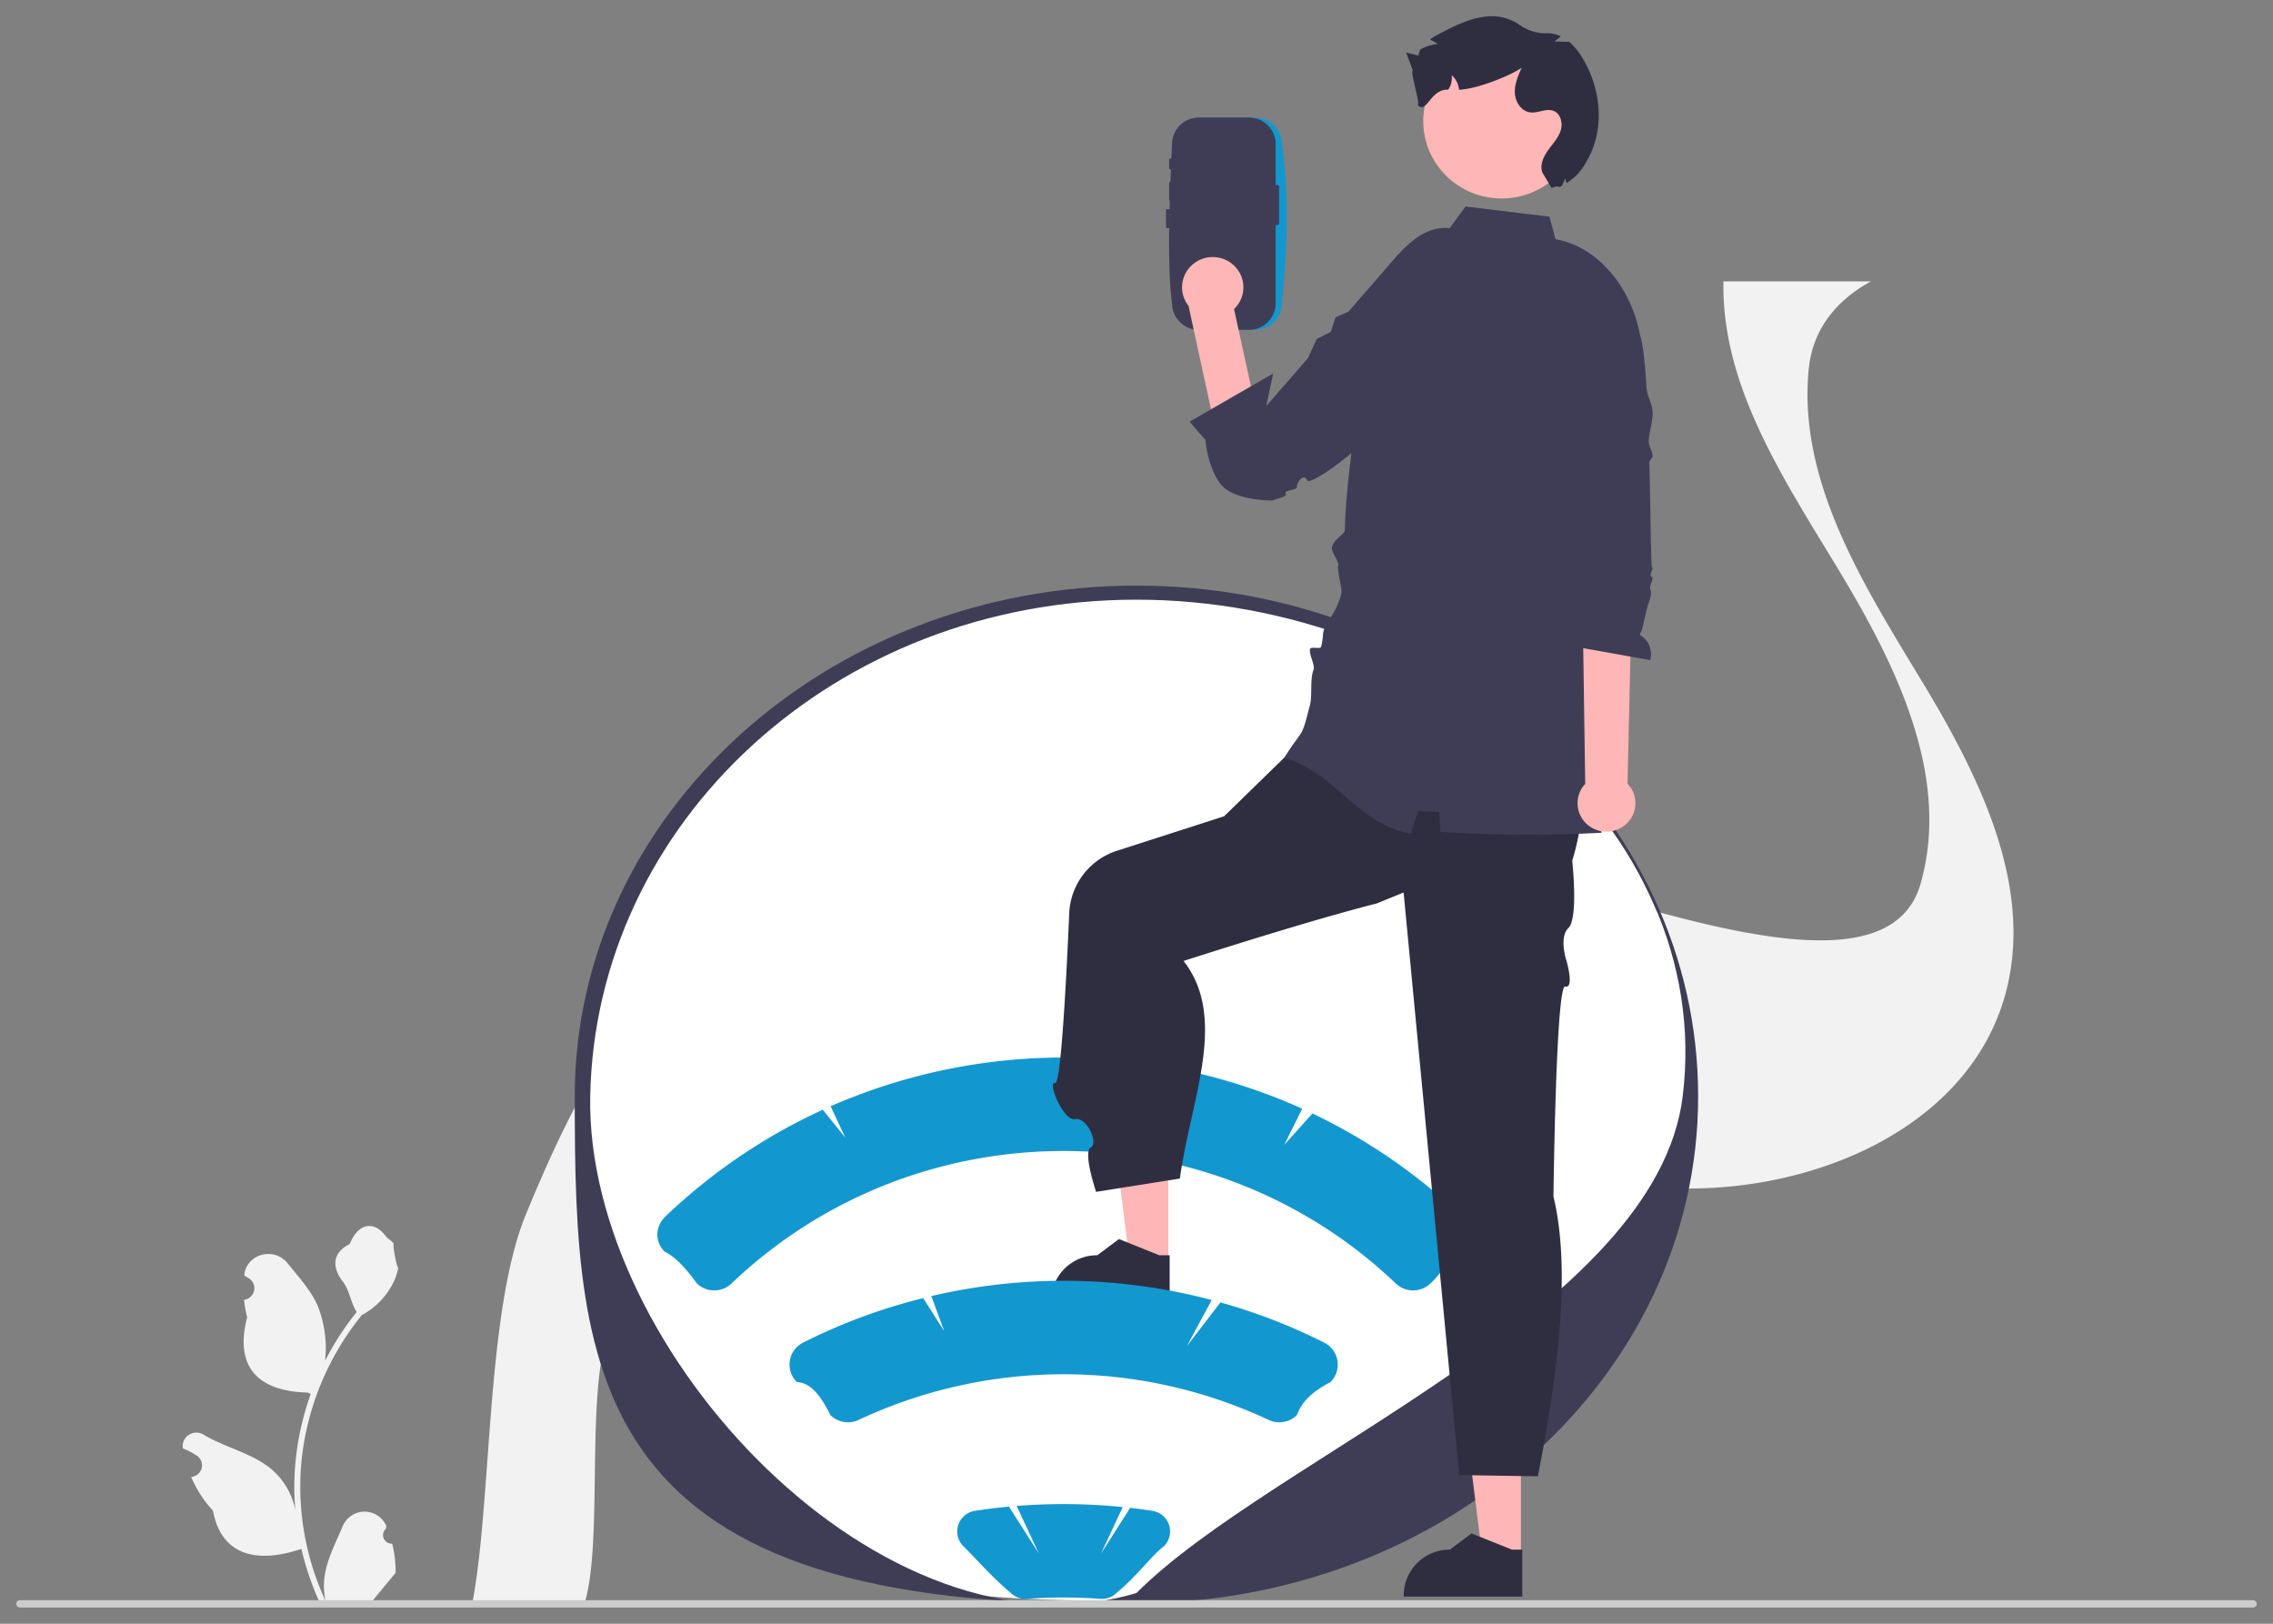 <svg xmlns="http://www.w3.org/2000/svg" xmlns:xlink="http://www.w3.org/1999/xlink" width="700" height="500" viewBox="0 0 700 500">
  <rect x="0" y="0" width="700" height="500" fill="#808080" stroke="none"/>
  <defs>
    <clipPath id="clip-no_internet">
      <rect width="700" height="500"/>
    </clipPath>
  </defs>
  <g id="no_internet" clip-path="url(#clip-no_internet)">
    <g id="undraw_signal_searching_re_yl8n" transform="translate(5 5.006)">
      <path id="Path_1" data-name="Path 1" d="M117.842,490.777a2.7,2.7,0,0,1-2.614-1.632,2.636,2.636,0,0,1,.658-2.981l.185-.725-.073-.174a7.289,7.289,0,0,0-13.37.049c-2.187,5.193-4.971,10.4-5.657,15.886a20.856,20.856,0,0,0,.376,7.272,83.775,83.775,0,0,1-7.821-35.207,80.687,80.687,0,0,1,.515-9.128q.426-3.727,1.183-7.4a85.227,85.227,0,0,1,17.247-36.345,22.968,22.968,0,0,0,9.626-9.847,17.24,17.24,0,0,0,1.606-4.757c-.469.061-1.767-6.977-1.413-7.408-.653-.977-1.822-1.463-2.535-2.416-3.547-4.742-8.434-3.914-10.986,2.53-5.45,2.712-5.5,7.21-2.159,11.537,2.128,2.752,2.42,6.477,4.287,9.423-.192.242-.392.477-.584.72a86.141,86.141,0,0,0-9.136,14.271A35.415,35.415,0,0,0,95,417.778c-2.079-4.946-5.977-9.112-9.409-13.387-4.122-5.136-12.576-2.895-13.3,3.616q-.011.095-.021.189.765.425,1.5.9a3.587,3.587,0,0,1,1.541,3.783,3.64,3.64,0,0,1-3.017,2.787l-.075.011a35.466,35.466,0,0,0,.96,5.371c-4.4,16.79,5.1,22.9,18.675,23.18.3.151.592.3.891.447a87.032,87.032,0,0,0-4.809,22.316A82.391,82.391,0,0,0,88,480.484l-.023-.159a22.02,22.02,0,0,0-7.644-12.748c-5.882-4.765-14.193-6.519-20.539-10.349a4.252,4.252,0,0,0-4.523-.011,4.123,4.123,0,0,0-1.913,4.042l.026.167a24.751,24.751,0,0,1,2.758,1.31q.765.425,1.5.9a3.587,3.587,0,0,1,1.541,3.783,3.64,3.64,0,0,1-3.017,2.787l-.075.011-.154.023A35.892,35.892,0,0,0,62.638,480.6c2.753,14.656,14.577,16.047,27.226,11.779h.008a87.231,87.231,0,0,0,6,17.271H117.3c.077-.235.146-.477.215-.712a24.691,24.691,0,0,1-5.931-.348c1.59-1.924,3.18-3.863,4.771-5.787a1.313,1.313,0,0,0,.1-.114c.807-.985,1.621-1.962,2.428-2.947h0a34.7,34.7,0,0,0-1.045-8.96h0Z" transform="translate(-2.056 -20.429)" fill="#f2f2f2"/>
      <path id="Path_2" data-name="Path 2" d="M146.07,493.222h34.587c5.915-19.639.032-66.053,7.829-85.024,14.959-36.374,34.069-74.753,69.738-92.514,15.229-7.584,31.835-10.546,48.793-10.384,23.426.219,47.511,6.42,69.561,14.637,9.02,3.354,17.958,7.042,26.86,10.811,33.54,14.211,66.715,29.689,102.784,33.873,45.641,5.29,99.3-14.845,111.768-58.215,9.514-33.2-7.621-67.677-25.59-97.331s-38.056-61.384-34.775-95.718c.012-.115.023-.242.047-.357,1.235-12.332,8.7-21.195,19.134-26.877H531.388c-.6,32.029,18.193,60.3,35.1,88.215,17.97,29.643,35.1,64.127,25.59,97.331C579.617,315.027,476.395,264.2,430.753,258.9c-12.889-1.487,7.585,3.8-4.7,0-19.275-5.959-21.412,48.693-40.169,40.671-11.678-5-23.367-9.969-35.21-14.384-4.9-1.833-9.914-3.55-14.982-5.14a.034.034,0,0,1-.024-.012c-34.034-10.626-71.255-14.764-102.7.6-.212.1-.435.207-.647.311-35.668,17.749-54.779,56.128-69.738,92.5-12.36,30.07-10.416,88.055-16.508,119.773Z" transform="translate(-5.632 -4.478)" fill="#f2f2f2"/>
      <path id="Path_3" data-name="Path 3" d="M352.4,497.45c-168.8,3.526-172.5-69.38-172.5-156.1S256.87,186.8,352.254,186.8s171.137,67.811,171.137,154.526S447.779,497.45,352.4,497.45Z" transform="translate(-6.936 -9.712)" fill="#fff"/>
      <path id="Path_4" data-name="Path 4" d="M351.4,498.3c-168.8,3.526-172.5-69.38-172.5-156.1s77.6-157.263,172.984-157.263S524.866,255.49,524.866,342.2,446.779,498.3,351.4,498.3Zm.487-309.033c-92.76,0-166.663,68.619-168.225,152.936C182.2,420.63,273.847,518.494,351.883,495.143c41.848-41.9,160.164-87.029,168.225-152.938,10.25-83.813-75.465-152.936-168.225-152.936Z" transform="translate(-6.897 -9.615)" fill="#3f3d56"/>
      <path id="Path_5" data-name="Path 5" d="M0,515.614a1.117,1.117,0,0,0,.334.8,1.149,1.149,0,0,0,.81.329H688.856a1.128,1.128,0,1,0,0-2.256H1.144a1.149,1.149,0,0,0-.81.329A1.117,1.117,0,0,0,0,515.614Z" transform="translate(0 -26.748)" fill="#ccc"/>
      <path id="Path_6" data-name="Path 6" d="M481.271,497.968H469.4L463.746,452.8h17.528Z" transform="translate(-17.88 -23.541)" fill="#ffb6b6"/>
      <path id="Path_7" data-name="Path 7" d="M480.945,512.264h-36.52v-.455a14.117,14.117,0,0,1,14.213-14.016h0l6.671-4.99,12.446,4.991h3.188v14.472Z" transform="translate(-17.135 -25.62)" fill="#2f2e41"/>
      <path id="Path_8" data-name="Path 8" d="M453.265,387.313A176.914,176.914,0,0,0,407.1,355.45l-8.678,9.66,5.527-11.129a179.151,179.151,0,0,0-145.231-.757l4.509,9.657-6.924-8.582a176.843,176.843,0,0,0-48.4,32.807,7.865,7.865,0,0,0-2.524,5.117A7.379,7.379,0,0,0,207.6,398c2.182,1.019,5.292,3.356,9.912,9.773a7.712,7.712,0,0,0,10.654.065c57.039-54.443,147.6-54.443,204.638,0a7.711,7.711,0,0,0,10.653-.065c4.649-4.123,5.736-9.952,9.73-9.594a7.767,7.767,0,0,0,2.4-5.073,7.418,7.418,0,0,0-2.313-5.791Z" transform="translate(-7.918 -17.584)" fill="#1397cf"/>
      <path id="Path_9" data-name="Path 9" d="M368.328,402.355H356.452L350.8,357.187H368.33Z" transform="translate(-13.525 -18.57)" fill="#ffb6b6"/>
      <path id="Path_10" data-name="Path 10" d="M368,416.651h-36.52v-.455A14.117,14.117,0,0,1,345.7,402.178h0l6.671-4.99,12.446,4.991H368v14.472Z" transform="translate(-12.78 -20.65)" fill="#2f2e41"/>
      <path id="Path_11" data-name="Path 11" d="M489.772,229.417l-84.28,8.682-20.709,20.176-32.941,10.606a21.165,21.165,0,0,0-14.753,19.179c-.857,19.81-2.551,52.7-4.34,52.354-2.558-.493,2.555,11.832,6.136,11.116s7.305,7.32,4.829,8.749,1.648,13.652,1.648,13.652l25.8-4.1c3.229-24.017,15.023-49.331,1.123-67,23.541-7.532,44.279-13.831,59.528-17.713l8.247-3.374h0l17.123,179.394,24.215.392c6.682-33.892,10.038-64.4,4.816-86.156,0,0,.75-65.371,3.614-64.657s.436-7.8.436-7.8-2.508-7.253.574-10.262,1.157-20.706,1.157-20.706c5.092-16.748,3.559-30.576-2.222-42.531Z" transform="translate(-12.803 -11.927)" fill="#2f2e41"/>
      <path id="Path_12" data-name="Path 12" d="M502.594,184.1l2.5-11.074h0q3.517-15.506,7.022-31c3.068-13.532,6.15-27.536,3.511-41.153a40.444,40.444,0,0,0-1.657-6.028C510.021,83.7,501.293,73.927,489.718,71.87l-1.891-6.948L462,61.788l-4.888,6.647c-10.521-.83-16.767,9.5-24.025,18.013L430.2,89.292c-2.1,2.592-2.533,12.331-3.846,15.168-5.836,12.618,2.206.356,1.923,14.22-.293,14.367-3.158,28.309-3.452,42.675-.031,1.542-3.4,2.717-3.974,5.419-.312,1.459,2.294,4.165,1.9,5.8-.337,1.392,1.347,6.986.985,8.425-1.676,6.674-5.474,9.3-5.64,12.593a20.91,20.91,0,0,1-.572,3.756c-.208.875-3.119-.174-3.4.715-.476,1.493,1.619,4.93,1.045,6.424-1.112,2.891-.364,8-1.045,10.64-2.858,11.093-1.761,6.691-7.957,16.37,15.858,4.727,22.708,20.558,39.02,23.408q1.1-3.515,2.2-7.048c2.162.137,4.338.265,6.513.382h0c.122,2.045.245,4.091.368,6.124a427.578,427.578,0,0,0,49.665.267,38.461,38.461,0,0,1-1.326-5.011c-.908-4.721,1.044-9.84,1.253-14.513.147-3.462-1.522-6.4-1.473-10.131.012-.69,3.941-1.27,3.928-1.973-.062-6.2-3.634-14.489-2.455-20.577,1.227-6.257-2.664-12.1-1.265-18.323v0h0Z" transform="translate(-15.66 -3.213)" fill="#3f3d56"/>
      <path id="Path_13" data-name="Path 13" d="M380.474,32.905a8.212,8.212,0,0,0-8.259,8.144V90.122a8.212,8.212,0,0,0,8.259,8.144h15.4a8.212,8.212,0,0,0,8.26-8.144c2.454-24.658,1.552-37.965,0-49.072a8.212,8.212,0,0,0-8.26-8.144h-15.4Z" transform="translate(-14.351 -1.711)" fill="#1397cf"/>
      <path id="Path_14" data-name="Path 14" d="M378.437,32.905a8.212,8.212,0,0,0-8.259,8.144c-.884,19.29-1.5,37.686,0,49.073a8.212,8.212,0,0,0,8.26,8.144h15.4a8.212,8.212,0,0,0,8.259-8.144V41.049a8.212,8.212,0,0,0-8.259-8.144Z" transform="translate(-14.237 -1.711)" fill="#3f3d56"/>
      <path id="Path_15" data-name="Path 15" d="M418.316,107.4s14.563-.582,7.151,5.618c-4.823,4.035-15.685,32.122-26.969,35.52a10.155,10.155,0,0,1-8.013-.937,9.9,9.9,0,0,1-4.72-6.453L375.536,94.14l13.362-2,8.143,37.208Z" transform="translate(-14.479 -4.79)" fill="#ffb6b6"/>
      <ellipse id="Ellipse_1" data-name="Ellipse 1" cx="9.45" cy="9.318" rx="9.45" ry="9.318" transform="translate(359.027 74.147)" fill="#ffb6b6"/>
      <path id="Path_16" data-name="Path 16" d="M438.082,80.918h0c8.657,6.41,11.206,27.432,5.766,36.661-10.4,17.643-30.9,31.227-31.775,29.34-1.2-2.583-3.284.886-3.213,2.021s-3.879.8-3.418,2-2.657,1.463-4.01,2.16c0,0-12.389.207-16.3-5.368s-4.432-13.278-4.432-13.278l-4.852-5.629L401.576,114l-2.121,10.009,12.833-14.734L415,103.36l4.333-2.182,1.436-4.454,4-1.781L440.57,76.8l-2.488,4.118Z" transform="translate(-14.491 -3.993)" fill="#3f3d56"/>
      <path id="Path_17" data-name="Path 17" d="M513.956,258.2a8.65,8.65,0,0,0,1.543-13.291l1.818-79.713-15.974,2.45,1.126,77.317a8.681,8.681,0,0,0-.22,11.649,8.985,8.985,0,0,0,11.706,1.588Z" transform="translate(-19.282 -8.589)" fill="#ffb6b6"/>
      <path id="Path_18" data-name="Path 18" d="M514.348,93.525s-1.06.79,4.374,8.954c1.078,1.619,1.808,8.147,2.319,16.666.167,2.775,1.769,4.725,1.893,7.822.106,2.628-1.261,6.373-1.18,9.1.043,1.454,1.143,2.719,1.18,4.173.016.606-1.028,1.406-1.014,2.01q.024.977.046,1.949c.373,16.191.453,30.814.824,30.567.791-.527-1.173,2.2-.191,2.65s-.839,2.71-.369,3.878c.572,1.424-.139,3-.588,4.424-1.3,4.128-1.576,7.672-2.7,9.633a6.814,6.814,0,0,1,3.24,7.772l-22.514-4.014c-2.745-4.336-2.348-8.886-.478-9.679l-.557-14.109-6.412-73,18.792-8.273,3.337-.526Z" transform="translate(-18.978 -4.863)" fill="#3f3d56"/>
      <path id="Path_19" data-name="Path 19" d="M369.875,46.181c-.323,0-.586.152-.586.339v2.708c0,.187.263.339.586.339s.586-.152.586-.339V46.52C370.461,46.333,370.2,46.181,369.875,46.181Z" transform="translate(-14.238 -2.401)" fill="#3f3d56"/>
      <path id="Path_20" data-name="Path 20" d="M369.875,53.752c-.323,0-.586.152-.586.339v5.247c0,.187.263.339.586.339s.586-.152.586-.339V54.091C370.461,53.9,370.2,53.752,369.875,53.752Z" transform="translate(-14.238 -2.795)" fill="#3f3d56"/>
      <path id="Path_21" data-name="Path 21" d="M403.874,54.752a.657.657,0,0,0-.586.71v11a.586.586,0,0,0,.252.61.606.606,0,0,0,.668,0,.586.586,0,0,0,.252-.61v-11A.657.657,0,0,0,403.874,54.752Z" transform="translate(-15.548 -2.847)" fill="#3f3d56"/>
      <path id="Path_22" data-name="Path 22" d="M368.874,62.609c-.323,0-.586.152-.586.339v5.247c0,.187.263.339.586.339s.586-.152.586-.339V62.947C369.461,62.76,369.2,62.609,368.874,62.609Z" transform="translate(-14.199 -3.255)" fill="#3f3d56"/>
      <ellipse id="Ellipse_2" data-name="Ellipse 2" cx="24.136" cy="23.799" rx="24.136" ry="23.799" transform="translate(433.309 8.516)" fill="#ffb6b6"/>
      <path id="Path_23" data-name="Path 23" d="M501.56,43.25c-1.884,3.718-3.678,6.044-6.936,8.122a11.228,11.228,0,0,1-.4-1.449c-.347.764-.685,1.527-1.04,2.293-2.061,1.135.163-.616-3.21.653l-2.838-4.8c-.777-2.28.324-4.762,1.725-6.735s3.147-3.766,3.907-6.05.086-5.31-2.193-6.16c-2.244-.849-4.723.762-7.108.482-2.753-.32-4.626-3.16-4.776-5.893s.981-5.356,2.088-7.857c-3.334,2.356-13.662,6.577-19.285,6.778a6.829,6.829,0,0,0-2.268-4.5,6.18,6.18,0,0,1-1.087,4.477c-5.5-.278-6.539,7.605-9.381,4.751.887-.44-2.382-10.238-1.5-10.678q-1.024-2.767-2.045-5.518c1.265.314,2.539.635,3.812.948a5.317,5.317,0,0,1,.609-1.915A13.28,13.28,0,0,1,452.514,9c.323-.085.655-.172.99-.243a13.411,13.411,0,0,1,1.5-.242c-.732-.418-1.47-.827-2.2-1.254-.088-.049-.167-.1-.254-.149a28.249,28.249,0,0,1,3.223-1.886c4.7-2.426,9.585-4.9,14.886-5.2a15.062,15.062,0,0,1,9.66,2.742,13.5,13.5,0,0,0,8.311,2.465,9.633,9.633,0,0,1,4.178.918,13.345,13.345,0,0,1-1.952,1.6c1.53.039,3.051.08,4.583.127a20.882,20.882,0,0,1,4.281,5.348c5.365,9.038,6.591,20.661,1.839,30.024Z" transform="translate(-17.165)" fill="#2f2e41"/>
      <path id="Path_24" data-name="Path 24" d="M416.435,435.375a7.554,7.554,0,0,0-4.107-5.6A175.662,175.662,0,0,0,380.4,417.406l-10.321,13.416,7.628-14.156a178.367,178.367,0,0,0-86.344-1.208l3.969,10.791-6.484-10.173a176.151,176.151,0,0,0-36.955,13.7,7.551,7.551,0,0,0-1.943,12.147c4.462.27,7.409,4.358,10.35,10.205a7.758,7.758,0,0,0,8.724,1.432,148.761,148.761,0,0,1,126.174,0,7.755,7.755,0,0,0,8.723-1.432c1.768-4.727,5.412-7.522,10.351-10.205a7.457,7.457,0,0,0,2.163-6.549Z" transform="translate(-9.55 -21.354)" fill="#1397cf"/>
      <path id="Path_25" data-name="Path 25" d="M361.485,485.347q-3.39-.525-6.821-.916L345.7,498.5l6.681-14.308a181.674,181.674,0,0,0-32.667-.339l6.839,14.647-9.206-14.444q-5.27.493-10.464,1.293a6.427,6.427,0,0,0-3.55,10.938c3.7,3.576,7.784,8.542,14.493,14.291a6.491,6.491,0,0,0,5.052,1.873c3.718-.271,7.522-.409,11.307-.409h0c3.785,0,7.59.138,11.307.409a6.51,6.51,0,0,0,5.052-1.873c6.928-5.831,10.429-11.177,14.493-14.29a6.427,6.427,0,0,0-3.55-10.938Z" transform="translate(-11.621 -25.125)" fill="#1397cf"/>
    </g>
  </g>
</svg>
